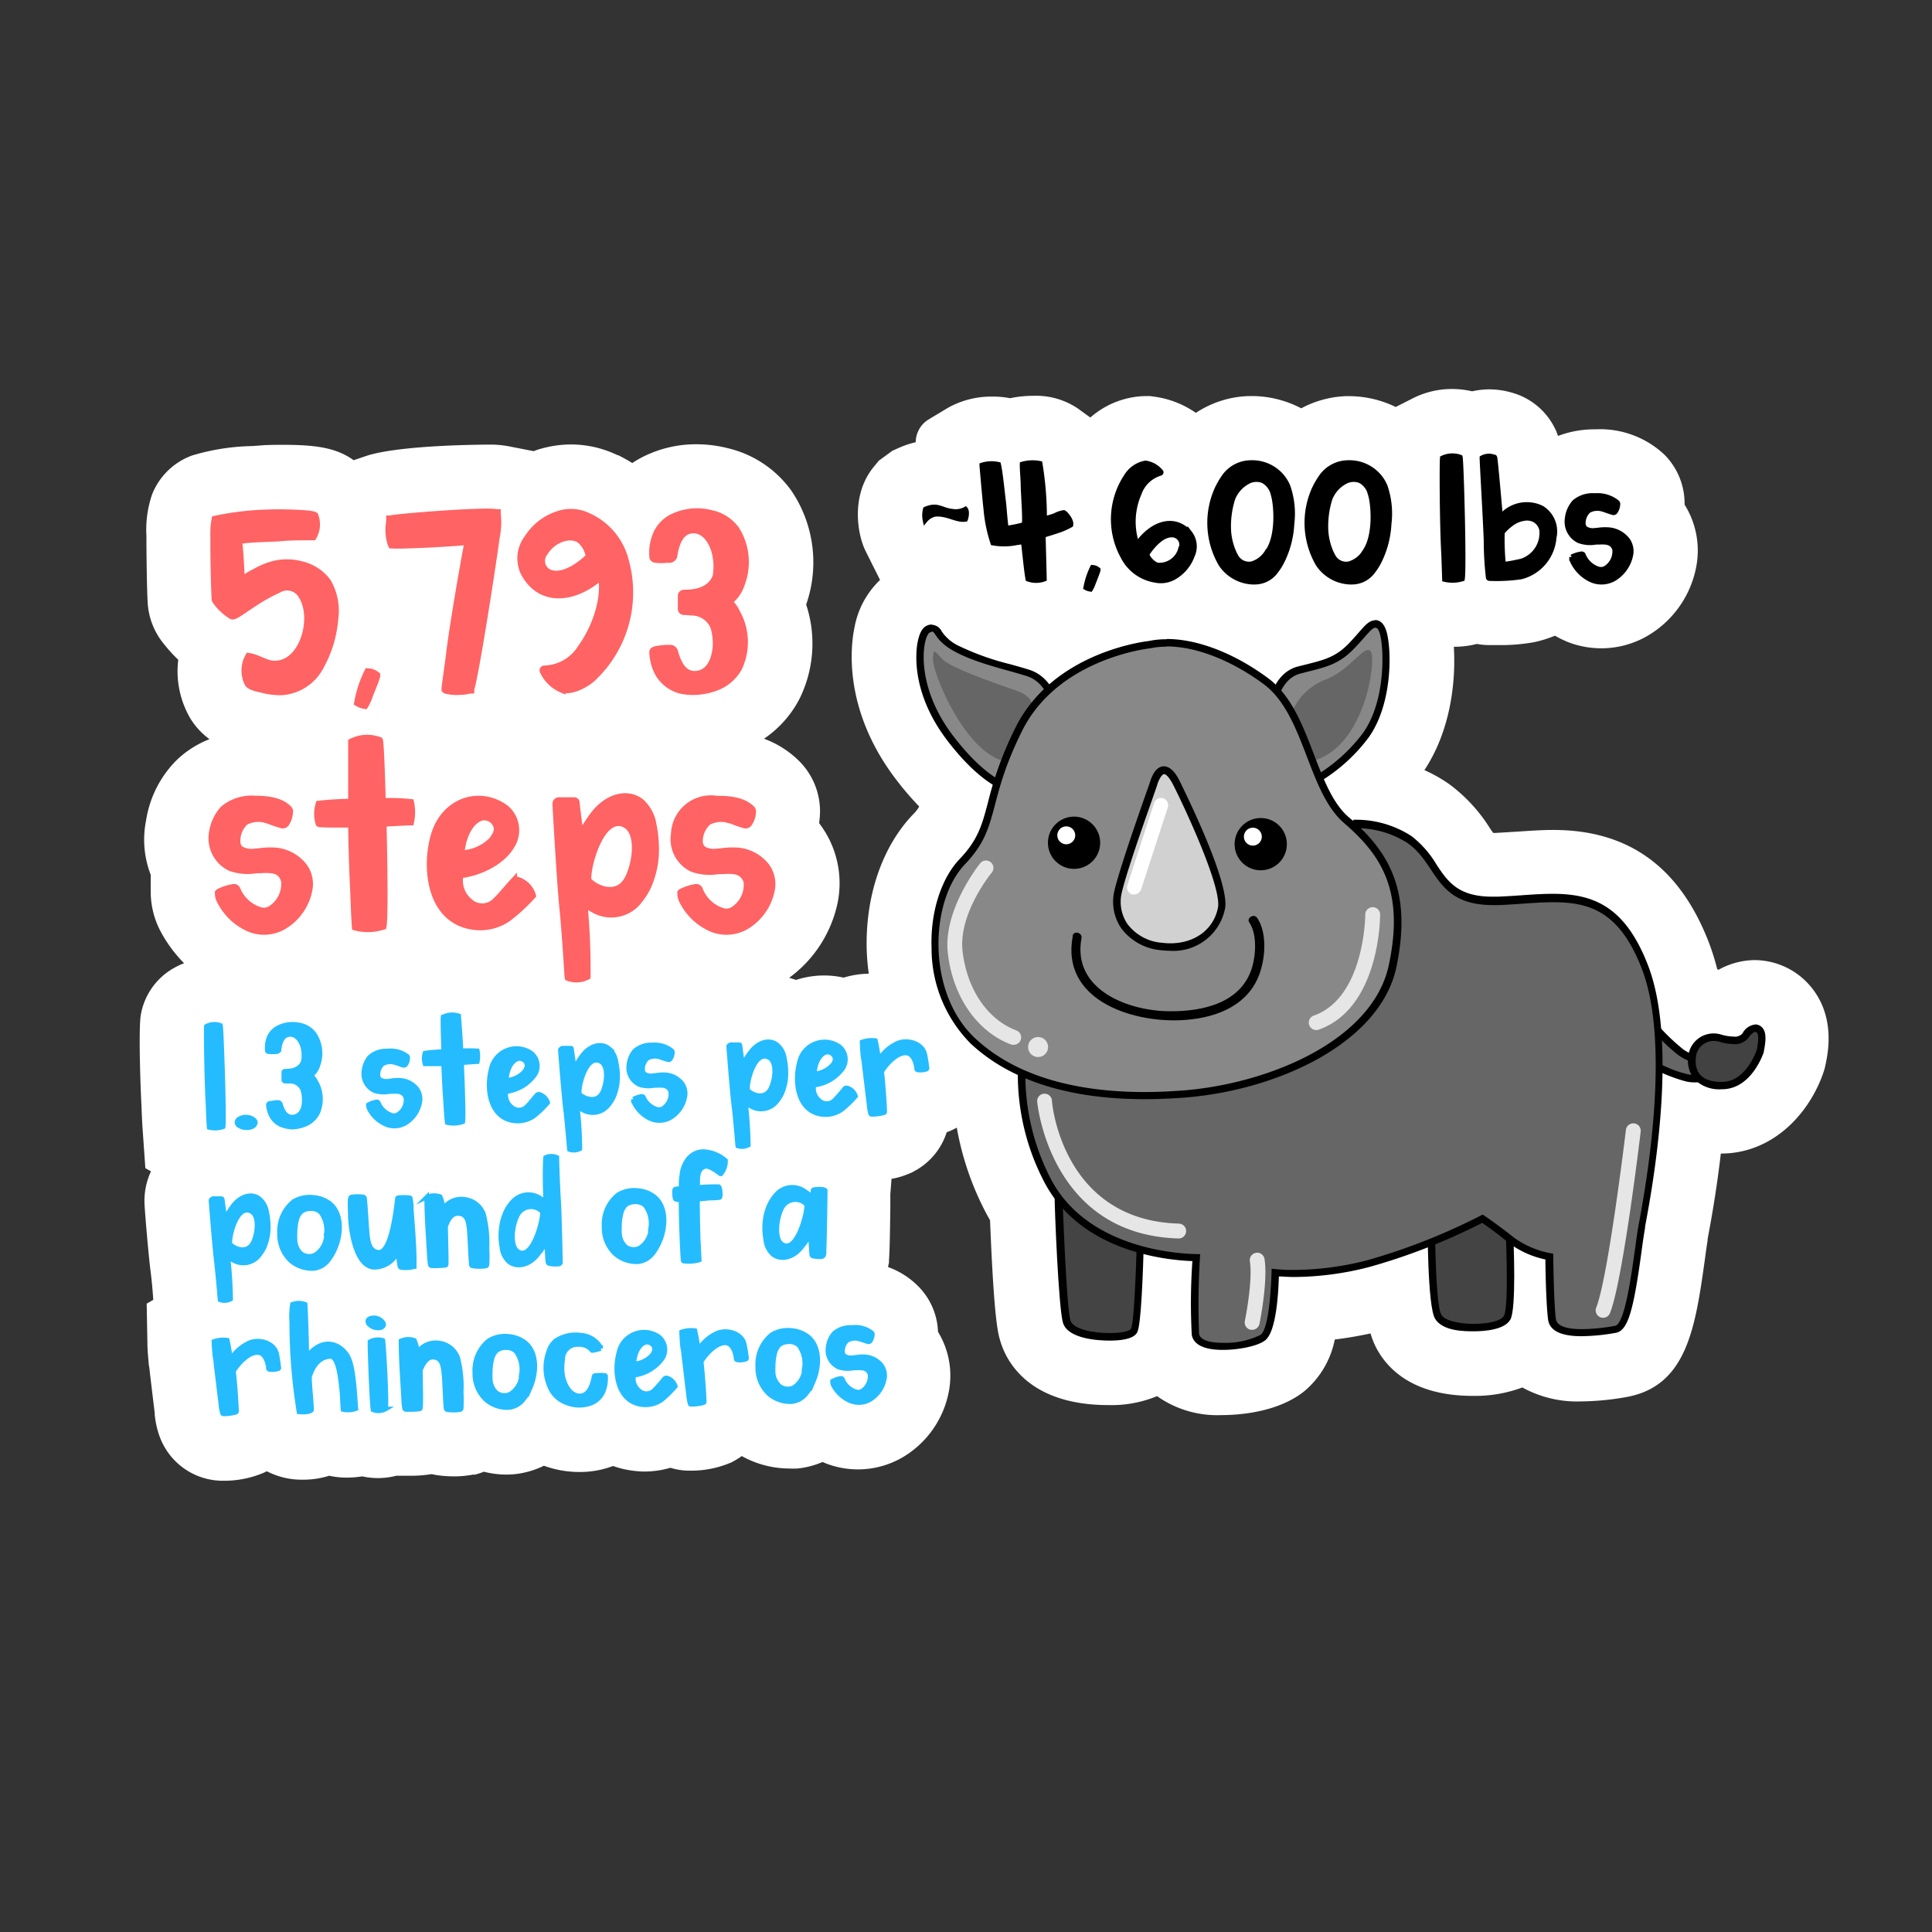 <svg xmlns="http://www.w3.org/2000/svg" viewBox="0 0 216 216"><rect x="0" y="0" width="216" height="216" fill="#333333" stroke="none"/><defs><style>.cls-1{fill:#fff;}.cls-2{fill:#ff6363;stroke:#ff6363;stroke-width:0.81px;}.cls-10,.cls-2,.cls-3{stroke-miterlimit:10;}.cls-3{fill:#24bcff;stroke:#24bcff;stroke-width:0.5px;}.cls-4{fill:#666;}.cls-5{fill:#424242;}.cls-6{fill:#888;}.cls-7{fill:#444;}.cls-8{fill:#d1d1d1;}.cls-9{fill:#e6e6e6;}.cls-10{stroke:#000;stroke-width:0.53px;}</style></defs><g id="cutlines"><path class="cls-1" d="M196.25,107.34a8.44,8.44,0,0,0-4.11,1.08l-.15-.06a27,27,0,0,0-.94-3c-3.27-8.45-9-12.57-17.38-12.57-1.38,0-2.74.1-4.06.19l-2.37.14h-.3l-.3-.42a18,18,0,0,0-4.57-5,16.34,16.34,0,0,0-2.82-1.6c2.93-4.43,3.53-9.88,3.29-13.79a10.13,10.13,0,0,0,2.58-.32,6.85,6.85,0,0,0,1.37.13h1a20.94,20.94,0,0,0,4-.32,12.85,12.85,0,0,0,2.35-.73,13,13,0,0,0,1.45.71,10.3,10.3,0,0,0,8.54-.49,11.39,11.39,0,0,0,5.8-7.87,9.66,9.66,0,0,0-1.29-7c0-.06,0-.11,0-.16a7.73,7.73,0,0,0-2.27-5.44A10.49,10.49,0,0,0,178.35,48a11.42,11.42,0,0,0-4.16.74,2.18,2.18,0,0,0-.09-.23l-.12-.34-.16-.32a7.63,7.63,0,0,0-4.75-3.94,9.21,9.21,0,0,0-2.61-.38,9.11,9.11,0,0,0-1.88.22,9.8,9.8,0,0,0-2.25-.26,9.65,9.65,0,0,0-4.45,1.08l-1.84.93a12,12,0,0,0-5.25-1.21h-.31a11.45,11.45,0,0,0-5,1.36,11.92,11.92,0,0,0-5.54-1.37h-.31a11.34,11.34,0,0,0-5.93,1.88A10.63,10.63,0,0,0,129,44.34l-.44-.06h-.45a9.63,9.63,0,0,0-6.21,2.4l-1.38-1a8.35,8.35,0,0,0-4.94-1.43,13,13,0,0,0-2.65.27,10.06,10.06,0,0,0-1.94-.18,9.91,9.91,0,0,0-5,1.25l-2.18,1.31a3,3,0,0,0-1.43,2.54h0a10.68,10.68,0,0,0-1.86.62l-.76.34L98.26,51.5l-.53.64c-2.57,3.08-1.94,7.39-1,9.38l1.66,3.32a9.75,9.75,0,0,0-2.86,5.33c-.42,2-1.32,9.17,4.67,17a34,34,0,0,0,2.57,3,3.88,3.88,0,0,1-.69.88c-3.46,3.62-5.35,9.15-5.18,15.17a25.63,25.63,0,0,0,.23,2.64,10.08,10.08,0,0,0-2.81.44,10,10,0,0,0-2.19-.24,10.16,10.16,0,0,0-3.14.5c-.25-.09-.5-.17-.76-.24a13.93,13.93,0,0,0,5.43-8.45,11,11,0,0,0-2-8.73L91.58,92a9.92,9.92,0,0,0,.1-1.31,7.94,7.94,0,0,0-2.35-5.62,10.93,10.93,0,0,0-3.91-2.48,12.12,12.12,0,0,0,3.87-4.28l.09-.17a13.92,13.92,0,0,0,.75-10.55A14.29,14.29,0,0,0,88.57,55l-.11-.16a12.17,12.17,0,0,0-7.13-4.74,14.27,14.27,0,0,0-3.46-.43,13.13,13.13,0,0,0-5.5,1.17,10.93,10.93,0,0,0-1.68.93q-.75-.47-1.56-.87L69,50.87a12,12,0,0,0-5.16-1.18,12.56,12.56,0,0,0-3.8.61l-.38.14L57,49.92a11.09,11.09,0,0,0-2.44-.21c-.1,0-9.41,0-13.42,1.2l0,0-1.6.54c-2-1.43-4.33-1.72-8-1.72,0,0-1.53,0-2.13.05l-1.22.09a24.86,24.86,0,0,0-6.7,1.05h0A7.58,7.58,0,0,0,17,55.29h0a12.2,12.2,0,0,0-.63,4.63V60c0,1.88.05,5.8.13,7.17a8,8,0,0,0,1.9,4.92,15.56,15.56,0,0,0,1.53,1.67,10.44,10.44,0,0,0,1.38,6.61,8.14,8.14,0,0,0,2.11,2.27A11.15,11.15,0,0,0,19.73,85a12.14,12.14,0,0,0-3.4,6.74,10.85,10.85,0,0,0,.52,6.06v2a9.56,9.56,0,0,0,1,4.13,15.24,15.24,0,0,0,2.73,3.76,7.7,7.7,0,0,0-1.09.51h0a7.46,7.46,0,0,0-3.75,5.28h0c-.28,1.71,0,9,.09,10.36,0,.45.08,2,.14,2.76l.28,4,.63.36a7.8,7.8,0,0,0-.73,3.43c0,.63.46,6,.67,7.63s.27,2.71.32,3.3l-.74.43.08,4.4c0,.69.08,1.59.14,2.18v.12l.11.71v.1l.29,2.42c.09.75.18,1.5.28,2.31l0,.17a9.88,9.88,0,0,0,.59,2.56l.1.25.18.4.1.18a7.51,7.51,0,0,0,6.56,4H25a11.34,11.34,0,0,0,4.33-.83l.25-.11.24-.12h0l.39.18a8.43,8.43,0,0,0,3.68.76,9.58,9.58,0,0,0,2.91-.44,9.25,9.25,0,0,0,2,.21,11.14,11.14,0,0,0,1.69-.14,8.27,8.27,0,0,0,3.82-.07l.43,0c.27,0,.64,0,1,0a14.08,14.08,0,0,0,2-.11l.51-.07.47.09a12.83,12.83,0,0,0,2,.16,11.39,11.39,0,0,0,2.18-.2l.24,0,.23-.07a6.13,6.13,0,0,0,.72-.25,10.41,10.41,0,0,0,2.48.32,9.87,9.87,0,0,0,1-.05,9.66,9.66,0,0,0,3.24-.94h0a11.53,11.53,0,0,0,4,.7,10.54,10.54,0,0,0,3.73-.67,10.51,10.51,0,0,0,2.51.56,8.94,8.94,0,0,0,1,.06,10.48,10.48,0,0,0,2.9-.42,7.35,7.35,0,0,0,1.93.32h.32a11.23,11.23,0,0,0,4.34-.83l.25-.1.23-.13a7.72,7.72,0,0,0,.91-.57,11,11,0,0,0,5.24,1.39,9.87,9.87,0,0,0,1,0,9.64,9.64,0,0,0,2.8-.73,5.31,5.31,0,0,0,.55.23,9.92,9.92,0,0,0,8.2-.64,10.87,10.87,0,0,0,5.39-7.63,9.38,9.38,0,0,0-1.24-6.51,7.6,7.6,0,0,0-2.36-5.24,9,9,0,0,0-3.22-2c0-.17.08-.33.1-.5l0-.29c.08-1,.11-3,.15-5.81,0,0,0-1.29,0-1.54l.13-1.72a9,9,0,0,0,2-.6l.27-.11.25-.14a7.5,7.5,0,0,0,3.65-4.36l.38-.15a7.47,7.47,0,0,0,.75-.37,32.67,32.67,0,0,0,3.39,9.77l.33.59c.44,11.13.89,12.67,1.15,13.51.63,2.15,3.09,7.15,12.09,7.15a13.33,13.33,0,0,0,5.43-1,11.65,11.65,0,0,0,7.21,2.12c1.77,0,6.21-.25,9.23-2.65a10.1,10.1,0,0,0,3.43-5.8c1.22-.15,2.55-.37,4-.68a8.39,8.39,0,0,0,.89,2.06c1.34,2.24,4.25,4.92,10.53,4.92a15.07,15.07,0,0,0,5.55-.94,12.65,12.65,0,0,0,6.54,1.56,30.16,30.16,0,0,0,5.15-.5c6.74-1.25,7.66-7.83,8.73-15.46.11-.83.21-1.55.29-2l0-.18c.5-2.61,1.06-5.94,1.48-9.57,5.91,0,10-4.61,11.52-9.21l.12-.41.08-.38c.27-1.31,1.09-5.28-1.61-8.6A8.23,8.23,0,0,0,196.25,107.34Z"/></g><g id="sticker"><path class="cls-2" d="M29.31,77.05c-.4-.09-1.34-.27-1.56-.64a3.19,3.19,0,0,1,.06-3c1.1.15,2.05,1,3.18.85C34,74,35.3,69,33.77,66.61a1.9,1.9,0,0,0-2.69-.7,19.19,19.19,0,0,0-2.72,1.52c-.39.25-.79.52-1.19.8-.18.09-1,.73-1.25.61a5.84,5.84,0,0,1-1.74-1.62.47.47,0,0,1-.12-.34c-.06-.94-.16-5-.13-6.81a8.73,8.73,0,0,1,.13-2,31.35,31.35,0,0,1,6-.7c1.07-.06,4.77,0,5.13.28A2.73,2.73,0,0,1,35,60c-.88,0-2.81,0-3.42.09-1.53.12-3.42.09-4.92.34.15,1.1.25,3.11.31,4.64,0-.24,1.31-1,1.52-1.07a9.33,9.33,0,0,1,1.68-.76,6.22,6.22,0,0,1,3.52-.09,5.09,5.09,0,0,1,2.93,1.92,6.48,6.48,0,0,1,.79,4.15,12.91,12.91,0,0,1-1.58,5.23,5.26,5.26,0,0,1-4.37,2.87A7.92,7.92,0,0,1,29.31,77.05Z"/><path class="cls-2" d="M42.11,75.5c0,.27-.65,1.77-.86,2.35a5.16,5.16,0,0,1-.46,1,2.09,2.09,0,0,1-.79-.28,12.74,12.74,0,0,1,1.13-3.45A1.64,1.64,0,0,1,42.11,75.5Z"/><path class="cls-2" d="M49.86,77.15l-.09-.07v-.15c.06-.58.31-2.29.46-3.42l.12-1c.4-3,1.38-8.79,2-12-2.72.28-8.07.49-8.46.4l-.1,0-.06-.13a5.21,5.21,0,0,1-.15-2.47l0-.27.09,0c.34-.19,10.72-1,11.76-.71l.15,0v.13a7.87,7.87,0,0,1-.06,2.29l-.06.33c-.58,4.28-2.38,15.64-2.84,16.95l0,.1-.09,0a3.9,3.9,0,0,1-1.1.15A4.76,4.76,0,0,1,49.86,77.15Z"/><path class="cls-2" d="M60.74,75a.14.14,0,0,1,.15-.19A5,5,0,0,0,65,72.41c1.41-1.92,2.78-5.28,2.26-8.06-3,2.72-6.87,3.11-8.67-.37A3.69,3.69,0,0,1,59,60.19a6.31,6.31,0,0,1,3.4-2.65,4.37,4.37,0,0,1,3.35.21,7.38,7.38,0,0,1,4.16,5,13.1,13.1,0,0,1-3.54,12.92c-.71.73-2.39,1.68-3.55,1.37A4,4,0,0,1,60.74,75ZM65.9,62.24a3.09,3.09,0,0,0-1.07-1.92c-1.13-.74-3.06-.07-4,1.49a1.48,1.48,0,0,0,.88,2.35C63.61,64.59,65.9,62.24,65.9,62.24Z"/><path class="cls-2" d="M76,77.12a4,4,0,0,1-2.45-2A5.37,5.37,0,0,1,73,72.9c0-.12.12-.18.25-.24a9.45,9.45,0,0,1,1.31-.16H75a.5.5,0,0,1,.39.34c.37,1.31,1,2.78,2.57,2.56s2-1.92,2.11-2.9a6.32,6.32,0,0,0-.25-2.44,2.7,2.7,0,0,0-2.41-1.65,7.13,7.13,0,0,1-.73-.06l-.22,0a.27.27,0,0,1-.27-.28V66.55c.06-.22.3-.22.46-.22h0c3.11,0,3.45-2,3.45-2A6.57,6.57,0,0,0,80,61.84c-.22-1-1-2.62-2.48-2.62s-2,1.58-2.2,2.93a.54.54,0,0,1-.36.36,1.08,1.08,0,0,1-.34,0H74.6a4.92,4.92,0,0,1-1.31,0,.32.32,0,0,1-.28-.19,5.28,5.28,0,0,1,.28-2.29,3.78,3.78,0,0,1,2.17-2.29,6.23,6.23,0,0,1,4.06-.3,4.55,4.55,0,0,1,2.75,1.77,6.81,6.81,0,0,1,.58,6.11,3.85,3.85,0,0,1-1.25,1.83l-.16.12a3.66,3.66,0,0,1,.92,1.25,6.72,6.72,0,0,1,.21,6.14,4.78,4.78,0,0,1-2.47,2.14,7.2,7.2,0,0,1-2.51.49A5.94,5.94,0,0,1,76,77.12Z"/><path class="cls-2" d="M32.24,90.44a.37.37,0,0,1,.12.24,2.47,2.47,0,0,1-.45,1.41.44.44,0,0,1-.37.12c-.21-.06-.52-.15-.86-.27s-.55-.22-.79-.28a3.05,3.05,0,0,0-2.5.21A2.9,2.9,0,0,0,26.47,94a1.13,1.13,0,0,0,.43,1,2.49,2.49,0,0,0,1.65.27l.21,0a8.65,8.65,0,0,1,2.17-.09,4.51,4.51,0,0,1,3,1.68,3.27,3.27,0,0,1,.58,2.66,6,6,0,0,1-2.93,4.06,4.29,4.29,0,0,1-3.66.21,6.55,6.55,0,0,1-3.33-3.2,1.68,1.68,0,0,1-.16-.67v-.1l.06-.06a5.5,5.5,0,0,1,1.62-.52.34.34,0,0,1,.37.22A4.11,4.11,0,0,0,29,101.8a1.52,1.52,0,0,0,1.31-.15,3.38,3.38,0,0,0,1.53-3.09A1.59,1.59,0,0,0,31,97.4a2,2,0,0,0-.79-.18,5.41,5.41,0,0,0-1,0l-.34,0-.21,0a5.64,5.64,0,0,1-2.9-.24,3.62,3.62,0,0,1-2-3.82A5,5,0,0,1,25,90.47a4.88,4.88,0,0,1,3.52-1.1C29.62,89.37,31.26,89.46,32.24,90.44Z"/><path class="cls-2" d="M39.54,99.21c-.09-1.75-.18-4.43-.21-7.09-1.84,0-3.48,0-3.64-.06a3.6,3.6,0,0,1,0-2.14,35.87,35.87,0,0,1,3.64-.21c0-3.46,0-6.42,0-6.75a3.87,3.87,0,0,1,3.08-.16c.09.19.22,3.18.31,6.84a21.67,21.67,0,0,1,3.17.1,5.12,5.12,0,0,1,0,2.13c-.42,0-1.89.1-2.16.1l-.92.06c.12,5.1.18,10.6,0,11.51a5.41,5.41,0,0,1-3.06.09C39.66,102.72,39.57,99.75,39.54,99.21Z"/><path class="cls-2" d="M48.58,93.37c1.13-3.79,5-5.1,7.91-3a3.18,3.18,0,0,1,.64,4.18c-1.1,1.86-3.63,3-5.71,3.24a3.06,3.06,0,0,0,1,3,2.11,2.11,0,0,0,2.87.1c.73-.65,1.31-1.44,2.11-2.3a.52.52,0,0,1,.55-.12,2.51,2.51,0,0,1,1.56,1.65,20.53,20.53,0,0,1-2.72,2.51,5.44,5.44,0,0,1-3.7.94C48.06,103,47.51,97,48.58,93.37ZM55,94c.8-1,.68-1.49.4-2a1.54,1.54,0,0,0-1.53-.67c-1.4.39-2.23,2.32-2.35,4.15A5.18,5.18,0,0,0,55,94Z"/><path class="cls-2" d="M63,102c-.28-2.23-.83-11.94-.83-12.12,0-.4.43-.34.43-.34h1.56c.18,0,.24.09.24.25.09.82.31,2.59.46,3.69.4-.7,1-1.65,1.34-2.11,1.65-2.35,4-2.84,5.44-1.68A4.28,4.28,0,0,1,73,92.27a13.26,13.26,0,0,1,.25,3.33,9.82,9.82,0,0,1-.92,3.64A8.09,8.09,0,0,1,71.12,101a3.89,3.89,0,0,1-4.8.61,4.71,4.71,0,0,1-.85-.58l-.21-.13a76.37,76.37,0,0,1,.36,8.25,2.6,2.6,0,0,1-2.08.12C63.48,109,63.45,107.36,63,102Zm7.36-4c.88-2,1.13-5.13-.52-5.89-2.63-1.22-4.28,4.73-4.13,6.32C66.48,99.36,69.2,100.64,70.36,98Z"/><path class="cls-2" d="M84,90.44a.37.37,0,0,1,.12.24,2.4,2.4,0,0,1-.46,1.41.42.42,0,0,1-.37.12c-.21-.06-.52-.15-.85-.27s-.55-.22-.79-.28a3.08,3.08,0,0,0-2.51.21A2.9,2.9,0,0,0,78.17,94a1.16,1.16,0,0,0,.43,1,2.49,2.49,0,0,0,1.65.27l.21,0a8.68,8.68,0,0,1,2.17-.09,4.53,4.53,0,0,1,3,1.68,3.31,3.31,0,0,1,.58,2.66,6,6,0,0,1-2.93,4.06,4.31,4.31,0,0,1-3.67.21,6.55,6.55,0,0,1-3.33-3.2,1.85,1.85,0,0,1-.15-.67v-.1l.06-.06a5.32,5.32,0,0,1,1.62-.52.33.33,0,0,1,.36.22,4.11,4.11,0,0,0,2.54,2.44,1.51,1.51,0,0,0,1.31-.15,3.38,3.38,0,0,0,1.53-3.09,1.59,1.59,0,0,0-.89-1.16,2,2,0,0,0-.79-.18,5.46,5.46,0,0,0-1,0l-.33,0-.22,0a5.66,5.66,0,0,1-2.9-.24,3.6,3.6,0,0,1-2-3.82,4.06,4.06,0,0,1,4.73-3.88C81.32,89.37,83,89.46,84,90.44Z"/><path class="cls-3" d="M23.26,123.62c-.16-2.5-.25-8.51-.19-8.88a1.91,1.91,0,0,1,1.59-.1c.09.27.45,10.38.29,11.34a2.77,2.77,0,0,1-1.57.07C23.33,125.54,23.26,123.92,23.26,123.62Z"/><path class="cls-3" d="M26.71,125.84a.45.45,0,0,1-.22-.43.73.73,0,0,1,.17-.27,1.48,1.48,0,0,1,1.66,0,.55.55,0,0,1,.24.33.61.61,0,0,1-.39.51A1.63,1.63,0,0,1,26.71,125.84Z"/><path class="cls-3" d="M31.78,125.87a2.24,2.24,0,0,1-1.42-1.1A3,3,0,0,1,30,123.5a.26.26,0,0,1,.14-.15c.14,0,.38-.06.75-.1h.22a.28.28,0,0,1,.24.18c.22.75.59,1.58,1.5,1.44S34,123.75,34,123.19a3.77,3.77,0,0,0-.17-1.4,1.55,1.55,0,0,0-1.4-.91l-.42,0-.13,0a.15.15,0,0,1-.16-.15l0-.86c0-.12.18-.12.26-.12h0c1.79,0,1.95-1.18,1.95-1.22a3.74,3.74,0,0,0-.06-1.4c-.13-.55-.59-1.49-1.45-1.47s-1.13.93-1.22,1.71a.33.33,0,0,1-.21.21.68.68,0,0,1-.19,0h0a2.59,2.59,0,0,1-.76,0,.15.15,0,0,1-.16-.1,3.32,3.32,0,0,1,.13-1.31,2.22,2.22,0,0,1,1.22-1.34,3.59,3.59,0,0,1,2.32-.22,2.62,2.62,0,0,1,1.59,1,3.88,3.88,0,0,1,.41,3.49,2.16,2.16,0,0,1-.7,1.06l-.08.07a2.34,2.34,0,0,1,.54.71,3.82,3.82,0,0,1,.19,3.51,2.74,2.74,0,0,1-1.39,1.26,4.43,4.43,0,0,1-1.42.31A3.35,3.35,0,0,1,31.78,125.87Z"/><path class="cls-3" d="M45.52,118.08a.21.21,0,0,1,.07.14,1.36,1.36,0,0,1-.24.81.25.25,0,0,1-.21.08c-.12,0-.3-.08-.49-.15s-.32-.12-.46-.15a1.76,1.76,0,0,0-1.43.15,1.65,1.65,0,0,0-.5,1.2.65.65,0,0,0,.26.56,1.42,1.42,0,0,0,.94.14l.12,0a4.32,4.32,0,0,1,1.25-.08,2.6,2.6,0,0,1,1.75.92,1.91,1.91,0,0,1,.36,1.52,3.47,3.47,0,0,1-1.63,2.36,2.45,2.45,0,0,1-2.09.16,3.77,3.77,0,0,1-1.95-1.79,1.1,1.1,0,0,1-.09-.39v-.05l0,0a2.78,2.78,0,0,1,.92-.32.18.18,0,0,1,.21.12,2.39,2.39,0,0,0,1.48,1.37.85.85,0,0,0,.75-.11,1.92,1.92,0,0,0,.84-1.78.87.87,0,0,0-.52-.65,1.08,1.08,0,0,0-.46-.1,3.63,3.63,0,0,0-.56,0l-.19,0-.12,0a3.28,3.28,0,0,1-1.67-.1,2.08,2.08,0,0,1-1.18-2.17,2.84,2.84,0,0,1,.67-1.6,2.77,2.77,0,0,1,2-.67A3,3,0,0,1,45.52,118.08Z"/><path class="cls-3" d="M49.8,123c-.07-1-.16-2.53-.21-4.05-1,0-2,0-2.08,0a2,2,0,0,1,0-1.22,19,19,0,0,1,2.08-.17c-.06-2-.1-3.67-.06-3.86a2.23,2.23,0,0,1,1.76-.13c0,.11.16,1.82.26,3.91a14.85,14.85,0,0,1,1.82,0,3,3,0,0,1,0,1.22c-.24,0-1.08.08-1.24.08l-.52.05c.13,2.92.23,6.06.14,6.59a3.17,3.17,0,0,1-1.75.09C49.91,125,49.83,123.33,49.8,123Z"/><path class="cls-3" d="M54.9,119.57a2.9,2.9,0,0,1,4.5-1.83,1.83,1.83,0,0,1,.41,2.39,4.58,4.58,0,0,1-3.23,1.92,1.75,1.75,0,0,0,.62,1.72,1.2,1.2,0,0,0,1.64,0c.41-.38.73-.84,1.18-1.34a.3.3,0,0,1,.31-.08,1.43,1.43,0,0,1,.91.93,11.47,11.47,0,0,1-1.52,1.47,3.16,3.16,0,0,1-2.11.58C54.72,125.08,54.34,121.66,54.9,119.57Zm3.68.29c.45-.57.37-.87.21-1.13a.88.88,0,0,0-.88-.36c-.8.24-1.25,1.35-1.3,2.4A2.93,2.93,0,0,0,58.58,119.86Z"/><path class="cls-3" d="M63.26,124.31c-.19-1.28-.62-6.83-.62-6.93s.24-.2.24-.2l.89,0c.11,0,.14,0,.14.14.07.47.21,1.48.31,2.11.22-.41.56-1,.74-1.22.92-1.37,2.28-1.68,3.1-1a2.37,2.37,0,0,1,.81,1.49,7.09,7.09,0,0,1,.18,1.9,5.51,5.51,0,0,1-.48,2.09,4.36,4.36,0,0,1-.68,1,2.2,2.2,0,0,1-2.73.41,2.14,2.14,0,0,1-.5-.32l-.12-.07a41.27,41.27,0,0,1,.3,4.72,1.48,1.48,0,0,1-1.18.09C63.62,128.31,63.58,127.4,63.26,124.31ZM67.42,122c.48-1.17.59-3-.37-3.37-1.51-.67-2.39,2.76-2.28,3.67C65.22,122.78,66.79,123.48,67.42,122Z"/><path class="cls-3" d="M75.11,117.47a.21.21,0,0,1,.07.13,1.3,1.3,0,0,1-.25.81.23.23,0,0,1-.2.08l-.5-.15-.45-.15a1.73,1.73,0,0,0-1.44.16,1.65,1.65,0,0,0-.49,1.2.63.63,0,0,0,.25.55,1.4,1.4,0,0,0,1,.14l.12,0a5,5,0,0,1,1.24-.08,2.58,2.58,0,0,1,1.75.92,1.91,1.91,0,0,1,.37,1.52,3.5,3.5,0,0,1-1.63,2.36,2.51,2.51,0,0,1-2.1.17,3.8,3.8,0,0,1-1.94-1.8.9.9,0,0,1-.1-.38v-.06l0,0a2.84,2.84,0,0,1,.93-.32.19.19,0,0,1,.21.12A2.36,2.36,0,0,0,73.41,124a.88.88,0,0,0,.75-.1,1.94,1.94,0,0,0,.83-1.79.89.89,0,0,0-.52-.65,1.19,1.19,0,0,0-.45-.1,3.57,3.57,0,0,0-.56,0l-.19,0-.13,0a3.24,3.24,0,0,1-1.66-.1,2.07,2.07,0,0,1-1.18-2.16,2.86,2.86,0,0,1,.66-1.61,2.79,2.79,0,0,1,2-.67A3.06,3.06,0,0,1,75.11,117.47Z"/><path class="cls-3" d="M82.08,123.91c-.19-1.27-.62-6.82-.62-6.93s.24-.19.24-.19l.89,0c.11,0,.14,0,.15.13.06.48.2,1.49.3,2.11.22-.4.56-1,.75-1.22.91-1.36,2.27-1.67,3.09-1a2.44,2.44,0,0,1,.82,1.48,7.64,7.64,0,0,1,.17,1.91,5.37,5.37,0,0,1-.48,2.09,4.36,4.36,0,0,1-.68,1,2.21,2.21,0,0,1-2.73.41,3.06,3.06,0,0,1-.5-.32l-.12-.07a46.13,46.13,0,0,1,.31,4.71,1.51,1.51,0,0,1-1.19.1C82.44,127.91,82.4,127,82.08,123.91Zm4.16-2.36c.49-1.16.59-3-.37-3.36-1.51-.67-2.39,2.76-2.28,3.66C84,122.39,85.61,123.09,86.24,121.55Z"/><path class="cls-3" d="M89.35,118.85A2.89,2.89,0,0,1,93.84,117a1.84,1.84,0,0,1,.42,2.39A4.62,4.62,0,0,1,91,121.33a1.76,1.76,0,0,0,.61,1.72,1.2,1.2,0,0,0,1.64,0,16.51,16.51,0,0,0,1.18-1.34.29.29,0,0,1,.32-.07,1.42,1.42,0,0,1,.91.92,11.74,11.74,0,0,1-1.53,1.47,3.08,3.08,0,0,1-2.1.58C89.17,124.36,88.78,120.94,89.35,118.85Zm3.68.29c.44-.57.36-.87.2-1.13a.88.88,0,0,0-.88-.36c-.8.24-1.25,1.35-1.3,2.4A3,3,0,0,0,93,119.14Z"/><path class="cls-3" d="M97.33,124.51a5.67,5.67,0,0,1-.17-1c-.19-1.5-.36-3-.55-4.5,0-.32-.09-.61-.13-.93s-.09-1.13-.1-1.59a3.16,3.16,0,0,1,1.5-.15,17.21,17.21,0,0,1,.34,2c.24-.25.39-.37.53-.53a4.68,4.68,0,0,1,1.43-1.1c1.07-.6,3-.17,3.24,1.26.1.49.18,1,.23,1.45a.12.12,0,0,1-.07.12,2.13,2.13,0,0,1-1,.08.17.17,0,0,1-.11-.11c0-.43-.3-1.69-1.09-1.77-1.1-.14-2.38,1.34-2.8,2.08.14,1,.34,3.91.34,4.49,0,0,0,.07-.07.09a4.73,4.73,0,0,1-1.4.19A.12.12,0,0,1,97.33,124.51Z"/><path class="cls-3" d="M24.2,141.13c-.18-1.28-.62-6.83-.62-6.93s.24-.2.24-.2l.9,0c.1,0,.14.05.14.14.06.47.2,1.48.3,2.11.22-.41.56-1,.75-1.23.91-1.36,2.27-1.67,3.09-1a2.44,2.44,0,0,1,.82,1.48,8.14,8.14,0,0,1,.18,1.91,5.7,5.7,0,0,1-.48,2.09,5.12,5.12,0,0,1-.68,1,2.21,2.21,0,0,1-2.74.41,2.37,2.37,0,0,1-.5-.32l-.12-.07a43,43,0,0,1,.31,4.72,1.5,1.5,0,0,1-1.19.09C24.56,145.12,24.53,144.22,24.2,141.13Zm4.17-2.36c.48-1.17.58-3-.37-3.37-1.52-.67-2.39,2.76-2.29,3.67C26.16,139.6,27.73,140.3,28.37,138.77Z"/><path class="cls-3" d="M32.45,140.9a4,4,0,0,1-1.2-3,4.25,4.25,0,0,1,1.57-3.57,3.48,3.48,0,0,1,2.3-.46,3.39,3.39,0,0,1,1.83.74c1.37,1.2,1.16,3.46.54,4.91a5.79,5.79,0,0,1-.81,1.4,2.36,2.36,0,0,1-1.59.9A3.63,3.63,0,0,1,32.45,140.9Zm4-2.74a3.39,3.39,0,0,0-.58-2.61,1.54,1.54,0,0,0-1.19-.41,1.62,1.62,0,0,0-1,.33,2,2,0,0,0-.53,1,6,6,0,0,0-.16,1.32,8.48,8.48,0,0,0,0,.86,2.18,2.18,0,0,0,.69,1.52,1.53,1.53,0,0,0,1.58.11A2.68,2.68,0,0,0,36.48,138.16Z"/><path class="cls-3" d="M44.7,141.57a10.7,10.7,0,0,1-.18-1.74,2.87,2.87,0,0,1-2.7,1.86c-2.21-.12-2.65-4.71-2.66-5.79,0-.33-.07-1.59,0-1.94a.23.23,0,0,1,.18-.15,5,5,0,0,1,1.27,0,.21.21,0,0,1,.15.14c.1.71.24,3.49.33,4.22s.26,1.76,1.23,1.83c1.49.11,2-5.22,2.11-6a.09.09,0,0,1,.1-.1,5.14,5.14,0,0,1,1.24,0c.06,0,.11,0,.11.1a5.11,5.11,0,0,1,.11,1.17c.15,2.09.36,4.33.33,6.44a3.33,3.33,0,0,1-1.52.09S44.72,141.63,44.7,141.57Z"/><path class="cls-3" d="M52.83,141.54a.17.17,0,0,1-.14-.15c-.09-.82-.16-3.2-.24-3.93s-.16-1.71-1.16-1.78-1.31,1.1-1.46,1.43c0,1,.1,3.71.06,4.25,0,0,0,.11-.12.11a9.83,9.83,0,0,1-1.54.05.17.17,0,0,1-.13-.11,9.23,9.23,0,0,1-.11-1.1c-.11-2-.3-4.45-.29-6.46a2,2,0,0,1,1.51-.07,3.81,3.81,0,0,1,.32,1.38,2.43,2.43,0,0,1,2.41-1.08,2.57,2.57,0,0,1,2.12,1.65,12.68,12.68,0,0,1,.39,3.84,14,14,0,0,1,0,1.83.18.18,0,0,1-.13.15A5,5,0,0,1,52.83,141.54Z"/><path class="cls-3" d="M61.37,141.26l0,0a.17.17,0,0,1-.11-.12c-.08-.48-.08-1.55-.17-2.23-.27.39-.66,1-.88,1.22-1,1.41-2.52,1.63-3.34.9a2.53,2.53,0,0,1-.77-1.63,6.78,6.78,0,0,1-.07-2,6,6,0,0,1,.65-2.19,4.8,4.8,0,0,1,.77-1,2.37,2.37,0,0,1,2.93-.27,3.68,3.68,0,0,1,.51.37l.11.09c-.12-3.2-.05-4.71,0-5a1.55,1.55,0,0,1,1.27,0c0,.15,0,1.12.16,4.38.12,1.37.24,7.24.23,7.36l0,.06a.36.36,0,0,1-.23.14H62A2,2,0,0,1,61.37,141.26Zm-.73-5.76a1.7,1.7,0,0,0-2.84.48c-.59,1.2-.8,3.53.21,4C59.56,140.79,60.7,136.46,60.64,135.5Z"/><path class="cls-3" d="M68.73,140.14a4,4,0,0,1-1.2-3,4.25,4.25,0,0,1,1.57-3.57,3.46,3.46,0,0,1,2.3-.46,3.32,3.32,0,0,1,1.83.75c1.37,1.19,1.16,3.45.54,4.9a5.79,5.79,0,0,1-.81,1.4,2.41,2.41,0,0,1-1.59.91A3.64,3.64,0,0,1,68.73,140.14Zm4-2.74a3.39,3.39,0,0,0-.58-2.61,1.55,1.55,0,0,0-1.2-.41,1.73,1.73,0,0,0-1,.33,2,2,0,0,0-.52,1,5.87,5.87,0,0,0-.16,1.31,8.48,8.48,0,0,0,0,.86,2.16,2.16,0,0,0,.69,1.52,1.52,1.52,0,0,0,1.58.11A2.71,2.71,0,0,0,72.76,137.4Z"/><path class="cls-3" d="M76.36,140.89c-.09-1.36-.23-4.35-.22-6.74a1.34,1.34,0,0,1-.62-.08c-.09-.06-.18-1-.06-1.1s.34-.06.68-.1c0-.58,0-1.07.08-1.44a3.45,3.45,0,0,1,.66-1.79,2.19,2.19,0,0,1,1.78-.9,4.1,4.1,0,0,1,2.46,1,.15.15,0,0,1,0,.07,2.22,2.22,0,0,1-.51,1.43s-.05,0-.07,0c-1.45-1.09-1.69-.84-1.94-.73-.71.37-.56,1.47-.6,2.06v.18a23.47,23.47,0,0,1,2.35-.09c.18.1.27,1.13.1,1.23a7.41,7.41,0,0,1-.77.06c-.59,0-1.13.1-1.69.13,0,1.76.07,4.35.07,4.35l.12,2.38a.09.09,0,0,1-.05.08,4.4,4.4,0,0,1-1.69.11S76.37,141,76.36,140.89Z"/><path class="cls-3" d="M90.87,140.43c-.06,0-.09-.06-.11-.12-.08-.48-.09-1.55-.17-2.23-.27.39-.66,1-.88,1.22-1,1.41-2.52,1.63-3.34.9a2.53,2.53,0,0,1-.77-1.63,7.14,7.14,0,0,1-.08-2,5.7,5.7,0,0,1,.66-2.18,4.89,4.89,0,0,1,.76-1,2.37,2.37,0,0,1,2.93-.27,3.77,3.77,0,0,1,.52.37c.12.11.3.22.37.36l.07-.33s.06-.4.08-.48,1.16-.19,1.36.05c0,.36-.07,6-.16,7.17a.31.31,0,0,1-.26.25A3.41,3.41,0,0,1,90.87,140.43Zm-.68-5.74a1.71,1.71,0,0,0-2.84.48c-.57,1.22-.8,3.54.2,4C89.11,140,90.24,135.65,90.19,134.69Z"/><path class="cls-3" d="M24.87,158a4.49,4.49,0,0,1-.18-1c-.19-1.5-.36-3-.55-4.5,0-.32-.08-.61-.12-.93s-.1-1.13-.11-1.59a3.17,3.17,0,0,1,1.5-.15,17.21,17.21,0,0,1,.34,2c.24-.25.4-.37.53-.53a4.93,4.93,0,0,1,1.43-1.1c1.07-.6,3-.17,3.25,1.26.09.49.17,1,.22,1.45a.12.12,0,0,1-.07.12,2.12,2.12,0,0,1-1,.08A.17.17,0,0,1,30,153c0-.43-.29-1.69-1.08-1.77-1.11-.14-2.39,1.34-2.81,2.08.14,1,.34,3.91.34,4.49a.11.11,0,0,1-.07.09,4.67,4.67,0,0,1-1.39.19A.11.11,0,0,1,24.87,158Z"/><path class="cls-3" d="M32.61,147.82a8.44,8.44,0,0,1,.08-2,2,2,0,0,1,1.43,0c.08,1.14.13,3.32.17,4.46,0,.64,0,.63,0,1.41,1.76-2.25,3.61-1.52,4.51-.2.76,1.14.85,4.38,1,6a2.68,2.68,0,0,1-1.45.1c-.06-.54-.09-1.69-.15-2.21-.13-1.07-.33-3.76-1.29-3.72-1.27.08-1.92,1.09-2.29,2.23-.06.6.25,3.15.21,3.76-.27.3-1.3.24-1.41.19A62.84,62.84,0,0,1,32.61,147.82Z"/><path class="cls-3" d="M41.21,148a.44.44,0,0,1-.06-.43.54.54,0,0,1,.21-.16,1.25,1.25,0,0,1,1.42.39.47.47,0,0,1,.12.34.52.52,0,0,1-.49.33A1.43,1.43,0,0,1,41.21,148Zm.15,2a1.93,1.93,0,0,1,1.45-.15c.09.27.45,6.67.32,7.67a1.62,1.62,0,0,1-1.43.1C41.56,156.91,41.32,150.41,41.36,150Z"/><path class="cls-3" d="M50,157.61a.19.19,0,0,1-.14-.16c-.09-.82-.15-3.2-.24-3.93s-.16-1.71-1.16-1.78c-.85-.07-1.3,1.1-1.45,1.43,0,1,.09,3.71,0,4.25a.12.12,0,0,1-.12.11,8.75,8.75,0,0,1-1.54.05.16.16,0,0,1-.12-.1,7.6,7.6,0,0,1-.11-1.1c-.11-2-.3-4.46-.29-6.47a2,2,0,0,1,1.5-.06,3.55,3.55,0,0,1,.32,1.37,2.47,2.47,0,0,1,2.41-1.08,2.57,2.57,0,0,1,2.12,1.65,12.68,12.68,0,0,1,.39,3.84,16.11,16.11,0,0,1,0,1.84.2.2,0,0,1-.14.14A5.31,5.31,0,0,1,50,157.61Z"/><path class="cls-3" d="M54.28,156.45a4,4,0,0,1-1.2-3,4.25,4.25,0,0,1,1.57-3.57,3.47,3.47,0,0,1,2.3-.47,3.4,3.4,0,0,1,1.83.75c1.37,1.2,1.16,3.46.54,4.9a5.44,5.44,0,0,1-.81,1.4,2.37,2.37,0,0,1-1.59.91A3.63,3.63,0,0,1,54.28,156.45Zm4-2.74a3.39,3.39,0,0,0-.58-2.61,1.56,1.56,0,0,0-1.2-.42,1.67,1.67,0,0,0-1,.34,2,2,0,0,0-.52,1,6,6,0,0,0-.16,1.32,8.23,8.23,0,0,0,0,.85,2.19,2.19,0,0,0,.69,1.53,1.52,1.52,0,0,0,1.58.11A2.72,2.72,0,0,0,58.31,153.71Z"/><path class="cls-3" d="M63.43,156.87a3.25,3.25,0,0,1-1.76-1.4,5.3,5.3,0,0,1-.32-4.4,2.41,2.41,0,0,1,.81-1.2,4,4,0,0,1,2.77-.6,2.75,2.75,0,0,1,2.23,1.37s0,.1,0,.12a4,4,0,0,1-.89.23.1.1,0,0,1-.08,0,1.8,1.8,0,0,0-1.56-.66A1.62,1.62,0,0,0,62.92,152a5.47,5.47,0,0,0,0,1.85c.17.82.72,2.12,1.81,2.2s1.53-1.24,1.67-2.13a.16.16,0,0,1,.14-.15,1.6,1.6,0,0,1,.22,0,3.43,3.43,0,0,1,.88,0l.07.07a3.92,3.92,0,0,1-.21,1.56,2.42,2.42,0,0,1-1.42,1.48A3.74,3.74,0,0,1,63.43,156.87Z"/><path class="cls-3" d="M69.17,151.28a2.89,2.89,0,0,1,4.49-1.83,1.84,1.84,0,0,1,.42,2.39,4.62,4.62,0,0,1-3.23,1.92,1.76,1.76,0,0,0,.61,1.72,1.2,1.2,0,0,0,1.64,0,16.51,16.51,0,0,0,1.18-1.34.31.31,0,0,1,.32-.08,1.43,1.43,0,0,1,.91.93A11.74,11.74,0,0,1,74,156.48a3.13,3.13,0,0,1-2.1.58C69,156.79,68.6,153.37,69.17,151.28Zm3.68.29c.44-.57.36-.87.2-1.13a.88.88,0,0,0-.88-.36c-.8.24-1.25,1.35-1.3,2.4A3,3,0,0,0,72.85,151.57Z"/><path class="cls-3" d="M77.15,156.93a5.89,5.89,0,0,1-.18-1c-.18-1.5-.35-3-.54-4.51,0-.31-.09-.61-.13-.92s-.09-1.13-.1-1.59a3.16,3.16,0,0,1,1.5-.15,17.21,17.21,0,0,1,.34,2c.24-.25.39-.37.53-.53a4.68,4.68,0,0,1,1.43-1.1c1.07-.6,3-.17,3.24,1.26.1.49.18,1,.23,1.45a.12.12,0,0,1-.07.12,2.13,2.13,0,0,1-1,.08.2.2,0,0,1-.11-.11c0-.43-.3-1.69-1.09-1.78-1.1-.13-2.38,1.35-2.8,2.09.14,1,.34,3.91.34,4.49,0,0,0,.07-.07.09a4.42,4.42,0,0,1-1.4.18A.08.08,0,0,1,77.15,156.93Z"/><path class="cls-3" d="M85.91,155.79a4,4,0,0,1-1.2-3,4.25,4.25,0,0,1,1.57-3.57,3.48,3.48,0,0,1,2.3-.47,3.4,3.4,0,0,1,1.83.75c1.37,1.2,1.16,3.46.54,4.9a5.44,5.44,0,0,1-.81,1.4,2.37,2.37,0,0,1-1.59.91A3.63,3.63,0,0,1,85.91,155.79Zm4-2.74a3.41,3.41,0,0,0-.58-2.62,1.55,1.55,0,0,0-1.2-.41,1.67,1.67,0,0,0-1,.34,2,2,0,0,0-.52,1,6,6,0,0,0-.16,1.32,8.23,8.23,0,0,0,0,.85A2.19,2.19,0,0,0,87.2,155a1.5,1.5,0,0,0,1.58.1A2.69,2.69,0,0,0,89.94,153.05Z"/><path class="cls-3" d="M97.46,149a.22.22,0,0,1,.08.13,1.44,1.44,0,0,1-.25.81.25.25,0,0,1-.21.08,4.87,4.87,0,0,1-.49-.15l-.46-.15a1.72,1.72,0,0,0-1.43.16,1.62,1.62,0,0,0-.5,1.2.66.66,0,0,0,.26.55,1.37,1.37,0,0,0,.94.14l.13,0a5,5,0,0,1,1.24-.08,2.6,2.6,0,0,1,1.75.92,1.91,1.91,0,0,1,.36,1.52,3.47,3.47,0,0,1-1.63,2.36,2.49,2.49,0,0,1-2.09.17,3.82,3.82,0,0,1-2-1.8,1.05,1.05,0,0,1-.09-.38v-.06l0,0a2.78,2.78,0,0,1,.92-.32.18.18,0,0,1,.21.12,2.39,2.39,0,0,0,1.48,1.37.88.88,0,0,0,.75-.1,2,2,0,0,0,.84-1.79.89.89,0,0,0-.52-.65,1.2,1.2,0,0,0-.46-.1,3.7,3.7,0,0,0-.56,0l-.19,0-.12,0a3.24,3.24,0,0,1-1.66-.1,2.07,2.07,0,0,1-1.19-2.16,2.87,2.87,0,0,1,.67-1.61,2.77,2.77,0,0,1,2-.67A3,3,0,0,1,97.46,149Z"/><path class="cls-4" d="M189.4,120.61a3.49,3.49,0,0,1-1-.15c-1.43-.41-4-1.32-5.49-2.9s.29-3.88.36-4l.34-.42.32.43a23,23,0,0,0,3.9,4,3.78,3.78,0,0,0,2.4.8,1.06,1.06,0,0,1,1,.36.83.83,0,0,1,0,.9A2,2,0,0,1,189.4,120.61Z"/><path d="M183.62,113.84a23.1,23.1,0,0,0,4,4.11c1.94,1.38,3,.59,3.3,1.06s-.32,1.18-1.51,1.18a3.22,3.22,0,0,1-.87-.13,12.2,12.2,0,0,1-5.3-2.78c-1.26-1.37.39-3.44.39-3.44m0-1.35-.67.84c-.78,1-1.73,3-.35,4.52s4.21,2.59,5.68,3a4,4,0,0,0,1.1.16,2.5,2.5,0,0,0,2.24-1.14,1.26,1.26,0,0,0,0-1.34,1.5,1.5,0,0,0-1.34-.54,3.33,3.33,0,0,1-2.16-.72,22.35,22.35,0,0,1-3.81-3.94l-.64-.85Z"/><path class="cls-5" d="M192.46,121.38a3.5,3.5,0,0,1-2.67-1,2.88,2.88,0,0,1-.6-2.34,2.42,2.42,0,0,1,2.43-2.11,2.3,2.3,0,0,1,.69.1,5.61,5.61,0,0,0,1.52.24,1.5,1.5,0,0,0,1.34-.54c.25-.37.64-.81,1.08-.81a.64.64,0,0,1,.51.24c.19.24.37.71.05,2.25-.06.2-1.29,3.93-4.29,3.93Z"/><path d="M196.25,115.37c.31,0,.46.54.16,2,0,0-1.16,3.59-3.89,3.59h-.05c-2.77,0-3-1.66-2.86-2.84a2,2,0,0,1,2-1.74,2.38,2.38,0,0,1,.58.08,5.68,5.68,0,0,0,1.63.27,1.88,1.88,0,0,0,1.68-.73c.26-.38.54-.63.74-.63m0-.83h0a1.83,1.83,0,0,0-1.43,1,1.13,1.13,0,0,1-1,.35,5.15,5.15,0,0,1-1.4-.23,2.79,2.79,0,0,0-.81-.12,2.84,2.84,0,0,0-2.84,2.48,3.3,3.3,0,0,0,.7,2.67,3.92,3.92,0,0,0,3,1.09h.06c3.3,0,4.62-4,4.68-4.17v-.08c.28-1.36.24-2.14-.14-2.6a1.09,1.09,0,0,0-.83-.4Z"/><path class="cls-6" d="M114,88.37c-.54,0-3.46-.28-7.73-5.84-4.12-5.38-3.44-9.94-3.26-10.8.11-.52.32-1.2.72-1.41a.82.82,0,0,1,.43-.13c.37,0,.56.28.74.54a5.07,5.07,0,0,0,2,1.75,29.34,29.34,0,0,0,5.89,2.11c.75.21,1.47.41,2.11.61,2.53.81,3.14,4,3.17,4.11l0,.13-3.82,8.91Z"/><path d="M104.18,70.6c.42,0,.39,1.07,2.57,2.25,2.52,1.35,5.75,2,8.08,2.75s2.88,3.79,2.88,3.79L114,88h0c-.29,0-3.15-.14-7.4-5.68-4.48-5.84-3.39-11.19-2.67-11.59a.53.53,0,0,1,.23-.08m0-.83a1.26,1.26,0,0,0-.63.18c-.16.09-.64.36-.92,1.7-.19.89-.9,5.61,3.33,11.13,4.39,5.72,7.48,6,8.06,6h.07l.51,0,.2-.47,3.67-8.56.1-.23,0-.25c0-.15-.69-3.55-3.45-4.43-.66-.21-1.37-.41-2.13-.62a29.45,29.45,0,0,1-5.8-2.07,4.65,4.65,0,0,1-1.89-1.62,1.3,1.3,0,0,0-1.08-.73Z"/><path class="cls-6" d="M142.12,79.82v-.09c0-.17.3-4.07,3.1-4.81l1-.25c2-.5,3.33-.84,4.85-2.4.46-.46.84-.9,1.16-1.26.7-.8,1.09-1.24,1.56-1.24s.78.64.86.89c.55,1.69.78,7.81-2,11.59a18.75,18.75,0,0,1-6.84,5.62l-.39.17Z"/><path d="M153.78,70.18c.18,0,.33.18.47.6.46,1.43.78,7.52-1.91,11.23a18.54,18.54,0,0,1-6.67,5.48l-3.13-7.74s.26-3.75,2.8-4.43,4.17-.86,6-2.76c1.31-1.33,2-2.38,2.42-2.38m0-.83h0c-.66,0-1.12.52-1.87,1.39-.33.37-.69.79-1.14,1.25-1.44,1.47-2.72,1.79-4.66,2.28l-1,.25c-3.09.82-3.41,5-3.42,5.18v.19l.07.18,3.14,7.73.32.8.78-.35a19.18,19.18,0,0,0,7-5.75c2.83-3.91,2.59-10.23,2-12-.26-.78-.68-1.18-1.26-1.18Z"/><path class="cls-4" d="M112.06,85.05a10.45,10.45,0,0,1,1.52-2.81c1.1-1.47,1.62-2.06,1.62-2.06s1.18-2-1.5-2.94-7.32-2.54-8.28-3.5-1.09-1.43-1.11,0S107.62,83.64,112.06,85.05Z"/><path class="cls-4" d="M146.72,85.07a13.36,13.36,0,0,0-1.1-3.26c-.73-1.29-1.26-2-1.26-2A6.68,6.68,0,0,1,148.13,76c2.79-1,4.45-4.06,5.12-3.17S152.62,83.6,146.72,85.07Z"/><path class="cls-7" d="M164.78,148.42c-1.58,0-3.46-.31-4-1.2-.82-1.36-.81-10.89-.8-12.79V134l.44,0c.72,0,7.15.36,8.22,2.35l0,.08v.1c.08,1.57.45,9.5-.2,10.75C168,148.34,165.52,148.42,164.78,148.42Z"/><path d="M160.42,134.44s6.89.29,7.87,2.13c0,0,.48,9.33-.15,10.54-.3.59-1.81.9-3.36.9s-3.23-.33-3.63-1c-.79-1.33-.73-12.57-.73-12.57m-.83-.87v.86c0,2.69,0,11.59.85,13s3.29,1.41,4.34,1.41,3.47-.13,4.1-1.35.39-8.09.24-11v-.19l-.09-.17c-1.12-2.09-6.84-2.49-8.57-2.56l-.86,0Z"/><path class="cls-7" d="M124.08,149.46c-.44,0-4.3-.05-4.79-1.7s-.9-13.4-.92-13.9l0-.7,9.19,4.7v.26c0,2.28-.27,9.79-.7,10.62C126.52,149.33,125.16,149.46,124.08,149.46Z"/><path d="M118.79,133.85l8.33,4.26s-.24,9.63-.66,10.43c-.16.32-1.18.5-2.38.5-1.84,0-4.1-.42-4.4-1.4-.48-1.63-.89-13.79-.89-13.79m-.88-1.38,0,1.41c0,1.25.43,12.31.93,14,.55,1.86,4.11,2,5.19,2,2.63,0,3-.71,3.12-.94.42-.81.64-6.32.75-10.8v-.52l-.46-.24-8.34-4.26-1.25-.64Z"/><path class="cls-4" d="M136.72,150.58c-1.86,0-2.92-.47-3.07-1.35a74.84,74.84,0,0,1,.09-8.58c-2.07,0-12.3-.64-16.53-8.46a26,26,0,0,1-2.43-17.36l0-.16,33.93-22.25.08,0a13.9,13.9,0,0,1,2.52-.21,9.31,9.31,0,0,1,9,4.8c1.37,2,2.55,3.79,6.6,3.79h.63c.88,0,1.74-.1,2.57-.16,1.24-.08,2.41-.16,3.54-.16,4.38,0,7.81,1.31,10.28,7.7,3.14,8.14.8,23-.36,29l0,.18c-.1.52-.22,1.36-.36,2.36-.83,5.94-1.42,8.8-2.56,9a23.44,23.44,0,0,1-3.77.38c-2.07,0-3.19-.51-3.33-1.5-.21-1.53-.29-5.75-.3-7a10.17,10.17,0,0,1-4.22-1.81c-1.41-1.13-2.78-2.08-3.28-2.43a69.61,69.61,0,0,1-12.71,5,33.46,33.46,0,0,1-8.35,1.11c-1,0-1.68,0-2.11-.09,0,1.73-.27,6.38-1.36,7.25C140.43,150.2,138.27,150.58,136.72,150.58Z"/><path d="M151.35,92.6a10.49,10.49,0,0,1,6.05,1.68c3.38,2.4,3,6.91,9.54,6.91h.64c2.2-.09,4.23-.32,6.09-.32,4.17,0,7.45,1.14,9.89,7.44,3.52,9.11,0,26.63-.41,28.92s-1.23,10.79-2.59,11a21.64,21.64,0,0,1-3.69.37c-1.46,0-2.8-.25-2.92-1.14-.24-1.76-.3-7.3-.3-7.3a10.14,10.14,0,0,1-4.37-1.78c-1.8-1.45-3.51-2.59-3.51-2.59a69.36,69.36,0,0,1-12.84,5.09,33.41,33.41,0,0,1-8.25,1.1,18.48,18.48,0,0,1-2.51-.14s-.09,6.49-1.22,7.39a8.87,8.87,0,0,1-4.23.9c-1.36,0-2.54-.27-2.66-1a86.28,86.28,0,0,1,.12-8.92H134c-1.52,0-12.12-.29-16.43-8.24a25.35,25.35,0,0,1-2.39-17.07l33.73-22.12a13.23,13.23,0,0,1,2.44-.21m0-.83h0a14.24,14.24,0,0,0-2.6.22l-.16,0-.13.08-33.73,22.13-.27.17-.08.31a25.92,25.92,0,0,0,2.46,17.67c4.1,7.57,13.35,8.56,16.47,8.67a67.52,67.52,0,0,0-.07,8.24c.13.77.84,1.69,3.48,1.69,1.63,0,3.86-.38,4.74-1.08,1.12-.89,1.44-4.53,1.52-7.13.43,0,1,.06,1.7.06a34,34,0,0,0,8.45-1.13,68.44,68.44,0,0,0,12.58-4.92c.61.42,1.81,1.27,3,2.26a10.34,10.34,0,0,0,4.07,1.83c0,1.55.1,5.29.3,6.73.17,1.23,1.43,1.85,3.74,1.85a23.06,23.06,0,0,0,3.84-.38c1.39-.26,2-2.68,2.9-9.36.14-1,.26-1.84.36-2.35l0-.17c1.44-7.5,3.4-21.26.33-29.2-2.55-6.61-6.11-8-10.66-8-1.14,0-2.32.08-3.57.17-.83.06-1.68.11-2.56.15l-.6,0c-3.84,0-5-1.68-6.27-3.61a11.23,11.23,0,0,0-2.78-3.16,11.41,11.41,0,0,0-6.54-1.83Z"/><path class="cls-6" d="M128,122.47c-8.4,0-14.86-2-19.2-6.1A14.73,14.73,0,0,1,104.56,106c-.11-3.93,1-7.56,3.08-9.69s2.58-3.93,3.26-6.49A38.86,38.86,0,0,1,114,81.49c4.13-8.26,14.55-9.44,14.65-9.45a8.6,8.6,0,0,1,1.84-.19c3.34,0,7.38,1.57,11.07,4.3,2.5,1.85,3.77,5.14,5,8.32,1.1,2.89,2.15,5.62,4,7.23,4.37,3.73,6.92,7.92,5.19,16.28s-13,13.47-23.18,14.3c-1.56.13-3.09.19-4.55.19Z"/><path d="M130.45,72.27c3.06,0,7,1.39,10.82,4.21,4.61,3.41,4.9,12,9,15.54s6.79,7.49,5,15.88-13.26,13.19-22.8,14c-1.54.12-3.05.19-4.52.19-7.68,0-14.39-1.77-18.92-6-5.4-5-5.15-15.27-1.14-19.47s2.32-6.76,6.39-14.92,14.33-9.22,14.33-9.22a8.42,8.42,0,0,1,1.79-.18m0-.83a9.16,9.16,0,0,0-1.93.19c-.86.1-10.8,1.41-14.93,9.67a39.7,39.7,0,0,0-3.09,8.41c-.66,2.49-1.1,4.14-3.16,6.3S104,102,104.15,106a15.1,15.1,0,0,0,4.37,10.67c4.42,4.13,11,6.22,19.48,6.22,1.47,0,3-.07,4.58-.19,10.37-.85,21.79-6.14,23.55-14.63s-.84-12.86-5.32-16.69c-1.8-1.53-2.83-4.22-3.92-7.06-1.24-3.23-2.52-6.58-5.13-8.51-3.76-2.78-7.88-4.37-11.31-4.37Z"/><path class="cls-8" d="M131.58,87.7s5.52,11,5,13.85-3.21,4.72-6.76,4.27-5.53-3.12-4.77-6.26S129,87.66,129,87.66,129.93,84.2,131.58,87.7Z"/><path d="M130.83,106.3a10.11,10.11,0,0,1-1.08-.07,6.19,6.19,0,0,1-4.41-2.47,5.29,5.29,0,0,1-.72-4.29c.76-3.12,3.81-11.59,3.94-12s.53-1.72,1.51-1.8c.67,0,1.29.53,1.89,1.79s5.56,11.24,5,14.12A5.88,5.88,0,0,1,130.83,106.3Zm-.67-19.75h0c-.29,0-.66.74-.79,1.22,0,.12-3.18,8.82-3.92,11.89a4.42,4.42,0,0,0,.59,3.63,5.33,5.33,0,0,0,3.84,2.11c3.18.41,5.76-1.2,6.29-3.93.42-2.2-3.42-10.56-4.94-13.59h0C130.74,86.89,130.35,86.55,130.16,86.55Z"/><path d="M119.94,104.64c-1.37,7.07,6.45,9.68,12.08,9.42,3.47-.16,7.15-1.34,8.63-4.76.8-1.84,1.1-4.89-.09-6.67-.37-.54-1.24,0-.88.51.85,1.27.73,3.48.35,4.86-1.12,4.09-5.44,5.08-9.19,5.06-4.64,0-11-2.37-9.93-8.16.13-.63-.85-.91-1-.26Z"/><path d="M123,94.3a2.92,2.92,0,1,1-2.88-3A2.93,2.93,0,0,1,123,94.3Z"/><path class="cls-1" d="M120.21,93.39a1,1,0,0,1-2,0,1,1,0,1,1,2,0Z"/><path d="M143.87,94.46a2.92,2.92,0,1,1-2.88-3A2.91,2.91,0,0,1,143.87,94.46Z"/><path class="cls-1" d="M141.07,93.54a1,1,0,1,1-1-1A1,1,0,0,1,141.07,93.54Z"/><path class="cls-9" d="M113.27,116.81a.8.8,0,0,1-.3-.06c-3.76-1.45-6.45-5.35-7-10.18s3.46-9.86,3.63-10.07a.84.84,0,0,1,1.17-.1.83.83,0,0,1,.1,1.17s-3.75,4.54-3.25,8.8,2.79,7.61,6,8.83a.83.83,0,0,1-.3,1.61Z"/><circle class="cls-9" cx="116.06" cy="117.06" r="1.12"/><path class="cls-9" d="M131.74,138.46h0c-14.37-.42-15.77-15.14-15.78-15.29a.82.82,0,0,1,.75-.89.83.83,0,0,1,.9.75c0,.55,1.3,13.39,14.17,13.77a.83.83,0,0,1,0,1.66Z"/><path class="cls-9" d="M140,148.67a.5.5,0,0,1-.17,0,.83.83,0,0,1-.65-1s.9-4.4.56-6.63a.83.83,0,1,1,1.64-.25c.38,2.53-.53,7-.57,7.22A.83.83,0,0,1,140,148.67Z"/><path class="cls-9" d="M179.23,147.33a.81.81,0,0,1-.31-.06.83.83,0,0,1-.46-1.08c1.34-3.37,3.3-19.7,3.32-19.87a.83.83,0,0,1,.93-.72.82.82,0,0,1,.72.92c-.08.68-2,16.72-3.43,20.28A.83.83,0,0,1,179.23,147.33Z"/><path class="cls-9" d="M147.15,115.16a.83.83,0,0,1-.28-1.61c5.7-2,5.77-11.2,5.77-11.3a.83.83,0,0,1,.83-.83h0a.83.83,0,0,1,.83.83c0,.43-.08,10.48-6.88,12.87A.84.84,0,0,1,147.15,115.16Z"/><path class="cls-1" d="M126.82,100a.73.73,0,0,1-.25,0,.83.83,0,0,1-.54-1l3-9.22a.82.82,0,0,1,1-.54.83.83,0,0,1,.54,1l-3,9.22A.83.83,0,0,1,126.82,100Z"/><path class="cls-10" d="M103.46,56.92c1.37-.6,1.79.12,3,.24a2.26,2.26,0,0,0,1.48-.24c.22.26.1.9,0,1.14-1,.16-2.06-.7-3.42-.56a2,2,0,0,0-1.09.68A2.68,2.68,0,0,1,103.46,56.92Z"/><path class="cls-10" d="M114.92,64.74c-.18-.89-.46-3.91-.52-4.17-.32.06-.62.08-.9.14a7,7,0,0,1-2.5,0,16.39,16.39,0,0,1-.77-3.71c-.16-1.44-.46-4.95-.46-5a3.54,3.54,0,0,1,1.87-.08c.22.94.42,3.07.54,4,.1.72.16,2,.32,3.13a14.37,14.37,0,0,0,2-.41c.12-.7-.1-3.2-.12-4.44,0-.54-.12-1.77-.1-2.31a4.22,4.22,0,0,1,2-.08,36.94,36.94,0,0,1,.5,6.19c.38-.12.78-.22,1.16-.36a3,3,0,0,1,1-.34c.26.14.9.92.78,1.4a8.48,8.48,0,0,1-1.14.53c-.62.22-1.28.42-1.94.62,0,.4.1,3.76.12,4.89A2.68,2.68,0,0,1,114.92,64.74Z"/><path class="cls-10" d="M122.78,63.69c0,.18-.42,1.17-.56,1.55a3.52,3.52,0,0,1-.3.64,1.39,1.39,0,0,1-.53-.18,8.55,8.55,0,0,1,.75-2.27A1.07,1.07,0,0,1,122.78,63.69Z"/><path class="cls-10" d="M125.56,62.27a8.69,8.69,0,0,1,.34-9,3.19,3.19,0,0,1,2.17-1.51h0a2.73,2.73,0,0,1,1.74,1,.12.12,0,0,1-.08.16,3.59,3.59,0,0,0-2.37,2.27,7.83,7.83,0,0,0-.24,5.65c1.63-2.31,4.13-3.23,5.9-1.26a2.46,2.46,0,0,1,.28,2.56,4.57,4.57,0,0,1-1.87,2.31,3,3,0,0,1-2.3.42A4.91,4.91,0,0,1,125.56,62.27Zm6.47-.94A1.09,1.09,0,0,0,131,59.81c-1.48,0-2.78,2.18-2.78,2.18a2.21,2.21,0,0,0,1.14,1.18A2.45,2.45,0,0,0,132,61.33Z"/><path class="cls-10" d="M140,65.08a4.51,4.51,0,0,1-3.51-2,9.23,9.23,0,0,1-.42-8.45,9.53,9.53,0,0,1,.82-1.4,3.72,3.72,0,0,1,3-1.51,4.36,4.36,0,0,1,3.46,1.57,4.4,4.4,0,0,1,.64,1.06,9.27,9.27,0,0,1,.45,4.22,10.6,10.6,0,0,1-1,4,6.85,6.85,0,0,1-.82,1.34,2.91,2.91,0,0,1-2.42,1.17Zm1.72-3.43c1.26-1.84.94-5.35.62-6.37a2.29,2.29,0,0,0-1.12-1.52,2,2,0,0,0-1.5,0,3.65,3.65,0,0,0-1.89,2,10.23,10.23,0,0,0-.46,3.53,7.14,7.14,0,0,0,.72,2.74l.08.14a1.65,1.65,0,0,0,1.79.86A3,3,0,0,0,141.69,61.65Z"/><path class="cls-10" d="M150.87,65.08a4.51,4.51,0,0,1-3.51-2,9.23,9.23,0,0,1-.42-8.45,9.53,9.53,0,0,1,.82-1.4,3.72,3.72,0,0,1,3-1.51,4.36,4.36,0,0,1,3.46,1.57,4.4,4.4,0,0,1,.64,1.06,9.4,9.4,0,0,1,.44,4.22,10.6,10.6,0,0,1-1,4,6.85,6.85,0,0,1-.82,1.34,2.91,2.91,0,0,1-2.42,1.17Zm1.72-3.43c1.26-1.84.94-5.35.62-6.37a2.29,2.29,0,0,0-1.12-1.52,2,2,0,0,0-1.5,0,3.65,3.65,0,0,0-1.89,2,10.23,10.23,0,0,0-.46,3.53,7.14,7.14,0,0,0,.72,2.74l.08.14a1.64,1.64,0,0,0,1.79.86A3,3,0,0,0,152.59,61.65Z"/><path class="cls-10" d="M161.4,61.87c-.18-3-.22-10.24-.14-10.66a2.57,2.57,0,0,1,2-.1c.12.34.46,12.44.24,13.61a3.83,3.83,0,0,1-2,.06C161.48,64.17,161.42,62.23,161.4,61.87Z"/><path class="cls-10" d="M166.39,64.58a36.1,36.1,0,0,1-.24-4.13c-.08-2.35-.46-8.66-.46-9.26a1.6,1.6,0,0,1,1.34-.1c.06,0,.08,0,.1.08.08.22.61,6.43.63,6.63a3.79,3.79,0,0,1,4.62-1,3.08,3.08,0,0,1,1.37,3.31,4.92,4.92,0,0,1-3.69,4.39,19,19,0,0,1-3.55.18A.13.13,0,0,1,166.39,64.58Zm3.69-1.85a3.29,3.29,0,0,0,2.28-3.5,1.64,1.64,0,0,0-.76-1.07,1.78,1.78,0,0,0-1.16-.2,3.09,3.09,0,0,0-1.4.56,5.63,5.63,0,0,0-1.08,1,29.82,29.82,0,0,0,.12,3.5C168.18,63.17,169.9,62.77,170.08,62.73Z"/><path class="cls-10" d="M180.8,56.16a.25.25,0,0,1,.08.16,1.58,1.58,0,0,1-.3.92.27.27,0,0,1-.24.08l-.56-.18c-.18-.06-.36-.14-.53-.18a2,2,0,0,0-1.64.14,1.89,1.89,0,0,0-.6,1.36.77.77,0,0,0,.28.65,1.6,1.6,0,0,0,1.08.18l.14,0a5.64,5.64,0,0,1,1.43-.06,3,3,0,0,1,2,1.1,2.15,2.15,0,0,1,.38,1.74,4,4,0,0,1-1.92,2.67,2.84,2.84,0,0,1-2.41.14,4.32,4.32,0,0,1-2.18-2.11,1.17,1.17,0,0,1-.1-.44v-.06l0,0a3.3,3.3,0,0,1,1.06-.34A.22.22,0,0,1,177,62a2.7,2.7,0,0,0,1.66,1.6,1,1,0,0,0,.87-.1,2.21,2.21,0,0,0,1-2,1,1,0,0,0-.58-.76,1.34,1.34,0,0,0-.53-.12,3.48,3.48,0,0,0-.64,0l-.22,0-.14,0a3.64,3.64,0,0,1-1.9-.16,2.37,2.37,0,0,1-1.3-2.51,3.26,3.26,0,0,1,.8-1.82,3.17,3.17,0,0,1,2.3-.72A3.51,3.51,0,0,1,180.8,56.16Z"/></g></svg>